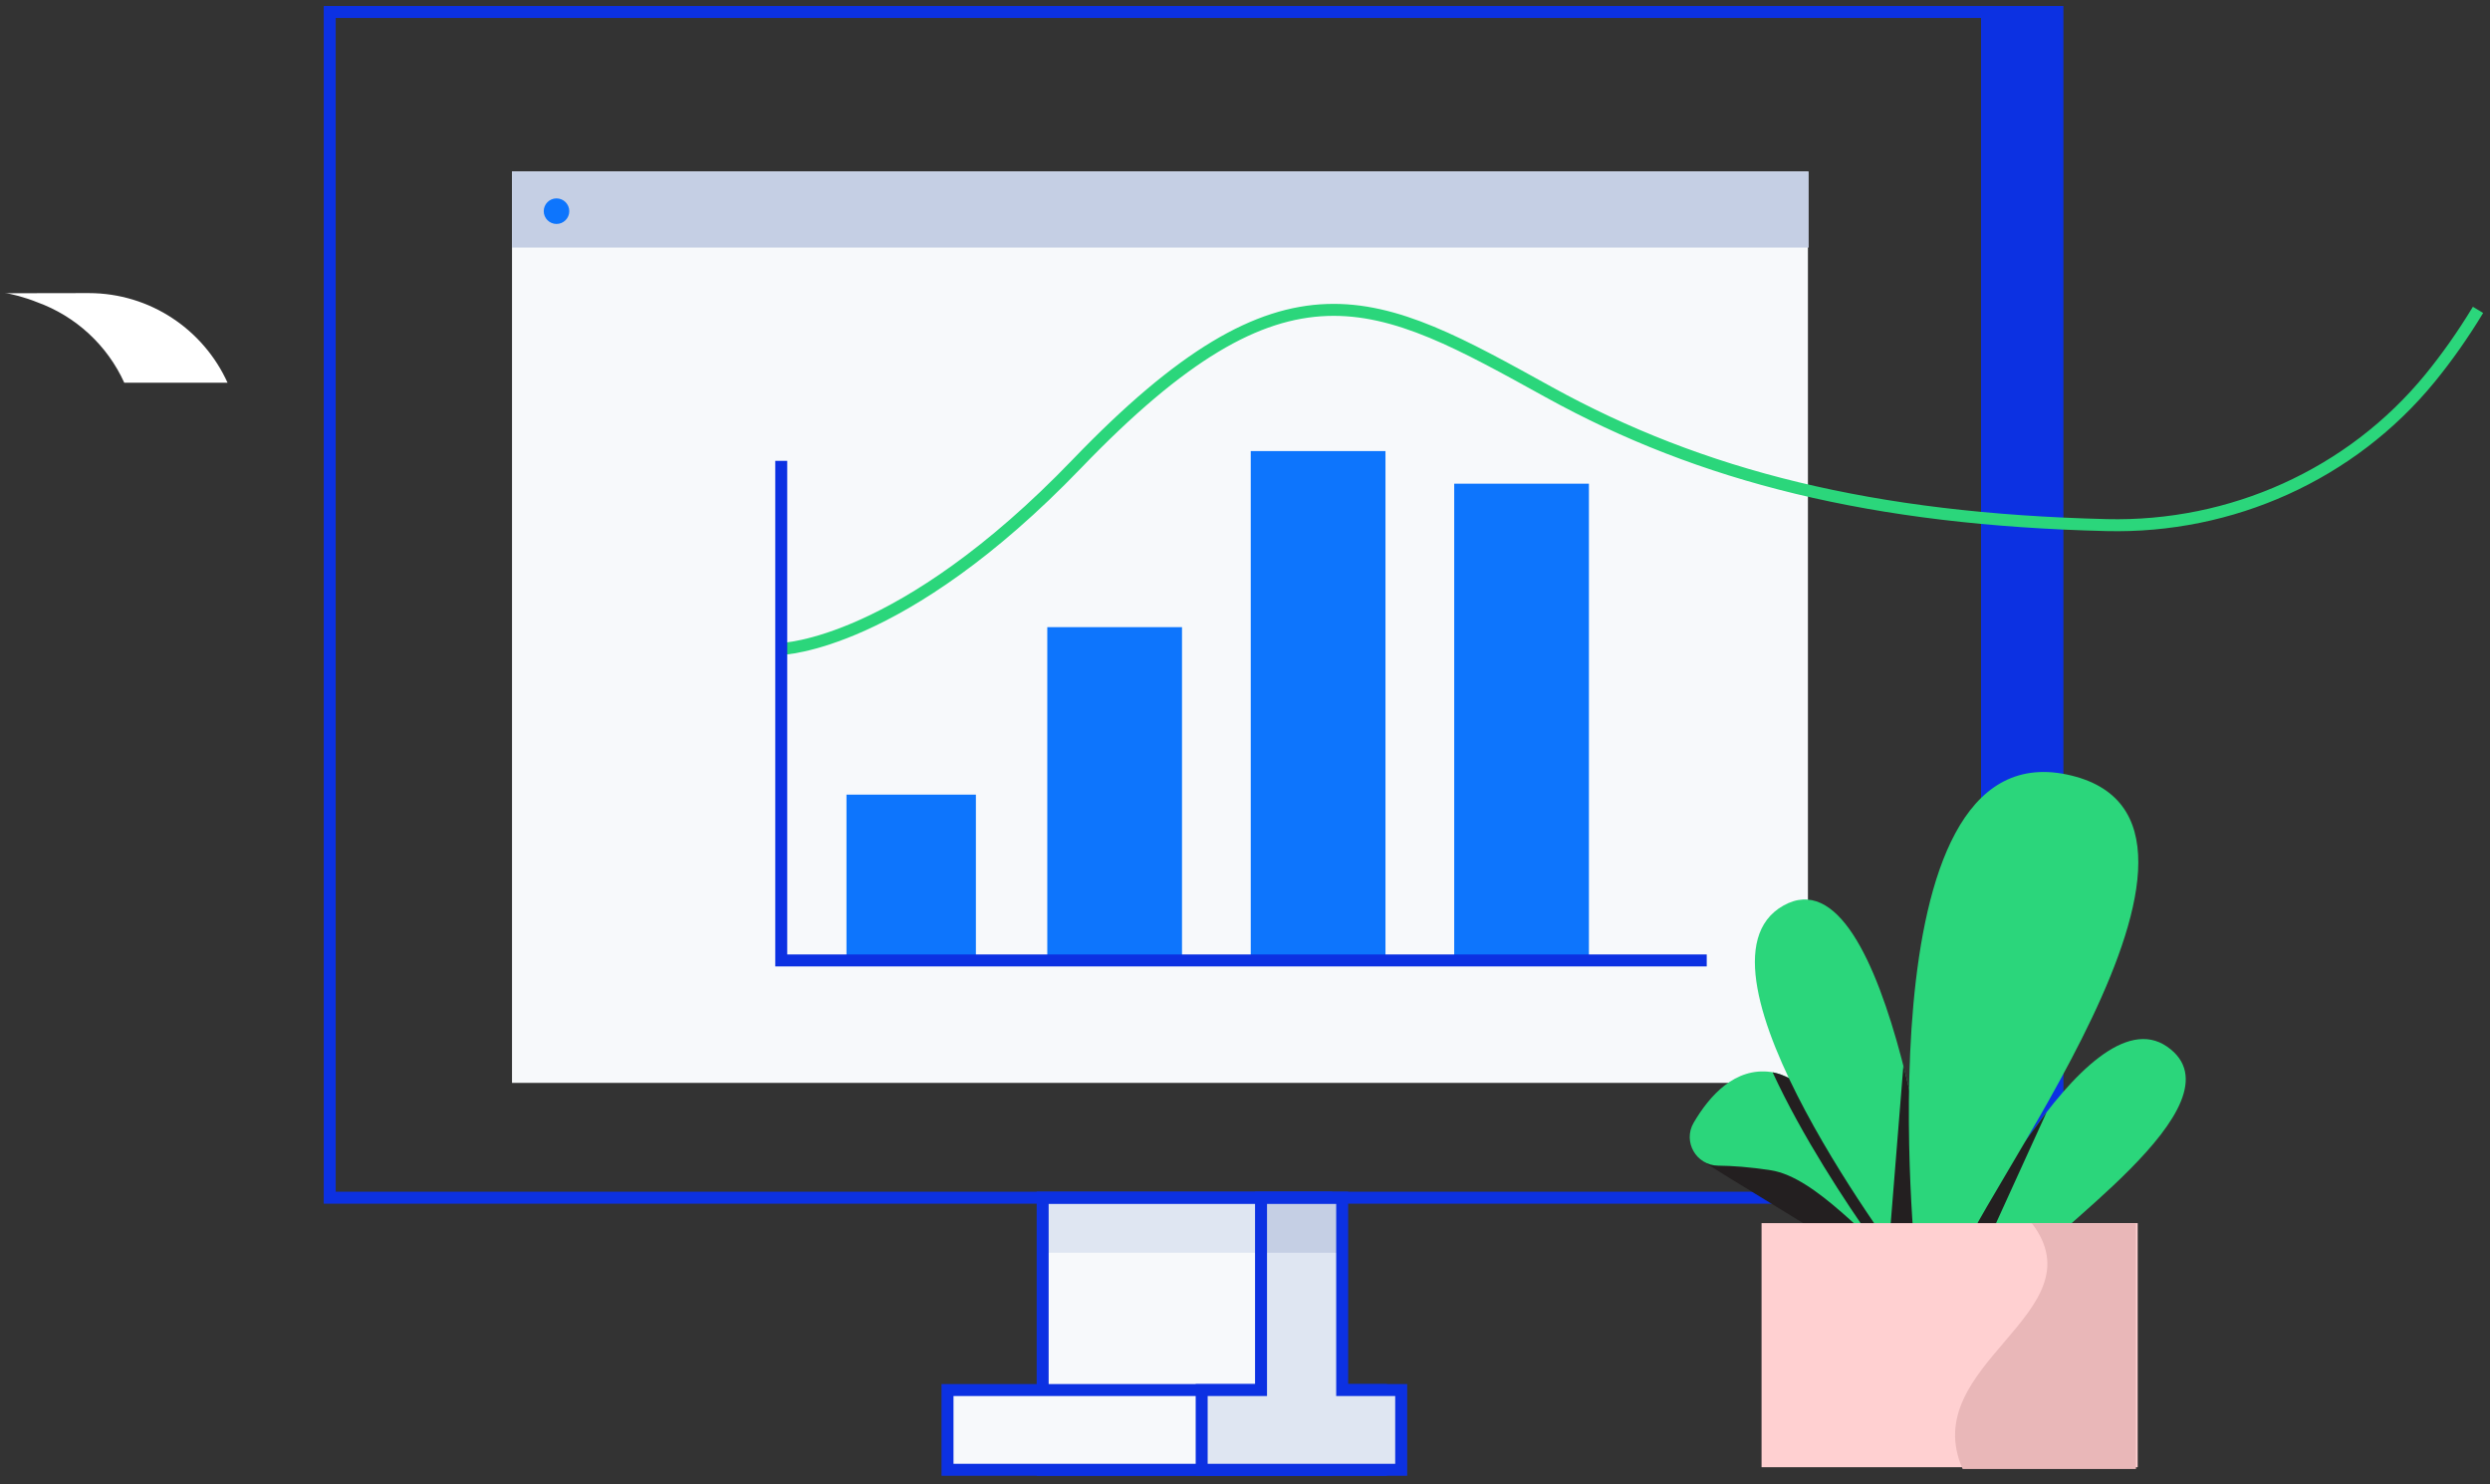<svg width="208" height="124" viewBox="0 0 208 124" fill="none" xmlns="http://www.w3.org/2000/svg">
<rect x="0" y="0" width="208" height="124" fill="#333333" stroke="none"/>
<path fill-rule="evenodd" clip-rule="evenodd" d="M42.77 90.46H151.024V14.32H42.77V90.46Z" fill="#F7F9FB"/>
<path fill-rule="evenodd" clip-rule="evenodd" d="M42.77 20.679H151.084V14.32H42.77V20.679Z" fill="#C5CFE4"/>
<path fill-rule="evenodd" clip-rule="evenodd" d="M87.099 122.781H110.782V100.052H87.099V122.781Z" fill="#F7F9FB"/>
<path fill-rule="evenodd" clip-rule="evenodd" d="M87.325 104.65H105.128V100.26H87.325V104.65Z" fill="#DFE6F2"/>
<path fill-rule="evenodd" clip-rule="evenodd" d="M87.098 122.781H110.781V100.051H87.098V122.781Z" stroke="#0C31E2"/>
<path fill-rule="evenodd" clip-rule="evenodd" d="M79.149 122.78H115.352V116.119H79.149V122.78Z" fill="#F7F9FB"/>
<path fill-rule="evenodd" clip-rule="evenodd" d="M79.15 122.78H115.353V116.119H79.15V122.78Z" stroke="#0C31E2"/>
<path fill-rule="evenodd" clip-rule="evenodd" d="M105.34 100.052V116.119H100.382V122.78H105.34H112.119H117.048V116.119H112.119V100.052H105.34Z" fill="#DFE6F2"/>
<path fill-rule="evenodd" clip-rule="evenodd" d="M105.557 104.65H111.913V100.26H105.557V104.65Z" fill="#C5CFE4"/>
<path fill-rule="evenodd" clip-rule="evenodd" d="M112.118 116.119V100.052H105.339V116.119H100.381V122.781H105.339H112.118H117.047V116.119H112.118Z" stroke="#0C31E2"/>
<path fill-rule="evenodd" clip-rule="evenodd" d="M27.543 100.052H165.991V1H27.543V100.052Z" stroke="#0C31E2"/>
<path fill-rule="evenodd" clip-rule="evenodd" d="M165.99 100.052H171.865V1H165.99V100.052Z" fill="#0C31E2"/>
<path fill-rule="evenodd" clip-rule="evenodd" d="M165.99 100.052H171.865V1H165.99V100.052Z" stroke="#0C31E2"/>
<path fill-rule="evenodd" clip-rule="evenodd" d="M70.71 80.23H81.52V66.381H70.71V80.23Z" fill="#0D75FD"/>
<path fill-rule="evenodd" clip-rule="evenodd" d="M87.484 80.229H98.738V52.39H87.484V80.229Z" fill="#0D75FD"/>
<path fill-rule="evenodd" clip-rule="evenodd" d="M104.48 80.23H115.734V37.681H104.48V80.23Z" fill="#0D75FD"/>
<path fill-rule="evenodd" clip-rule="evenodd" d="M121.476 80.23H132.729V40.406H121.476V80.23Z" fill="#0D75FD"/>
<path d="M65.26 54.205C65.26 54.205 75.263 54.018 89.951 38.749C107.566 20.437 114.92 24.781 129.379 32.758C142.115 39.785 156.399 43.387 175.979 43.865C186.4 44.119 196.413 39.642 203.008 31.568C204.365 29.905 205.708 28.02 207 25.885" stroke="#2BD67B"/>
<path d="M65.26 38.498V80.231H142.571" stroke="#0C31E2"/>
<path fill-rule="evenodd" clip-rule="evenodd" d="M3.089 25.241C2.125 24.848 0.803 24.496 0.412 24.496C0.412 24.496 6.459 24.484 7.403 24.484C12.566 24.484 17.008 27.557 19.009 31.972H10.381C8.967 28.852 6.332 26.41 3.089 25.241Z" fill="white"/>
<path fill-rule="evenodd" clip-rule="evenodd" d="M47.554 17.641C47.554 18.23 47.077 18.708 46.487 18.708C45.898 18.708 45.421 18.23 45.421 17.641C45.421 17.052 45.898 16.574 46.487 16.574C47.077 16.574 47.554 17.052 47.554 17.641Z" fill="#0D75FD"/>
<path fill-rule="evenodd" clip-rule="evenodd" d="M163.023 106.024C163.023 106.024 174.201 82.69 181.03 87.434C187.859 92.179 170.046 103.622 169.038 106.19L163.023 106.024Z" fill="#2BD67B"/>
<path fill-rule="evenodd" clip-rule="evenodd" d="M163.242 103.132L169.184 95.308L170.962 92.904L166.027 103.739L163.242 103.132Z" fill="#231F20"/>
<path fill-rule="evenodd" clip-rule="evenodd" d="M142.008 96.816C141.828 96.909 154.981 104.697 156.652 106.024H159.924C159.924 106.024 150.945 92.191 142.008 96.816Z" fill="#231F20"/>
<path fill-rule="evenodd" clip-rule="evenodd" d="M163.018 106.013C163.018 106.013 153.497 90.299 147.913 89.548C144.945 89.148 142.818 91.5 141.477 93.791C140.552 95.372 141.696 97.359 143.527 97.375C144.697 97.386 146.152 97.487 147.913 97.758C151.729 98.344 156.053 103.739 159.277 106.013H163.018Z" fill="#2BD67B"/>
<path fill-rule="evenodd" clip-rule="evenodd" d="M163.018 106.013C163.018 106.013 161.987 104.313 160.405 102.003C160.726 104.185 160.898 105.687 160.931 106.013H163.018Z" fill="#2BD67B"/>
<path fill-rule="evenodd" clip-rule="evenodd" d="M160.931 106.013C160.898 105.687 160.726 104.185 160.406 102.003C157.225 97.36 151.817 90.258 148.074 89.575C150.551 94.954 154.212 100.475 156.415 103.607C157.429 104.534 158.394 105.391 159.277 106.013H160.931Z" fill="#231F20"/>
<path fill-rule="evenodd" clip-rule="evenodd" d="M159.423 106.197C159.423 106.197 139.973 80.719 148.968 75.653C157.963 70.587 161.921 104.596 162.062 106.035" fill="#2BD67B"/>
<path fill-rule="evenodd" clip-rule="evenodd" d="M158.997 89.022L157.87 103.041L160.686 103.479L159.479 90.983L158.997 89.022Z" fill="#231F20"/>
<path fill-rule="evenodd" clip-rule="evenodd" d="M160.068 105.904C160.068 105.904 155.243 61.046 172.651 64.7C190.059 68.354 163.902 101.503 163.501 105.904H160.068Z" fill="#2BD67B"/>
<path fill-rule="evenodd" clip-rule="evenodd" d="M159.95 102.176H147.15V122.566H178.57V102.176H159.95Z" fill="#FFD0D1"/>
<path fill-rule="evenodd" clip-rule="evenodd" d="M163.948 122.713H178.424V102.177H169.721C175.478 109.673 160.08 113.952 163.948 122.713Z" fill="#E9B7B8"/>
</svg>

